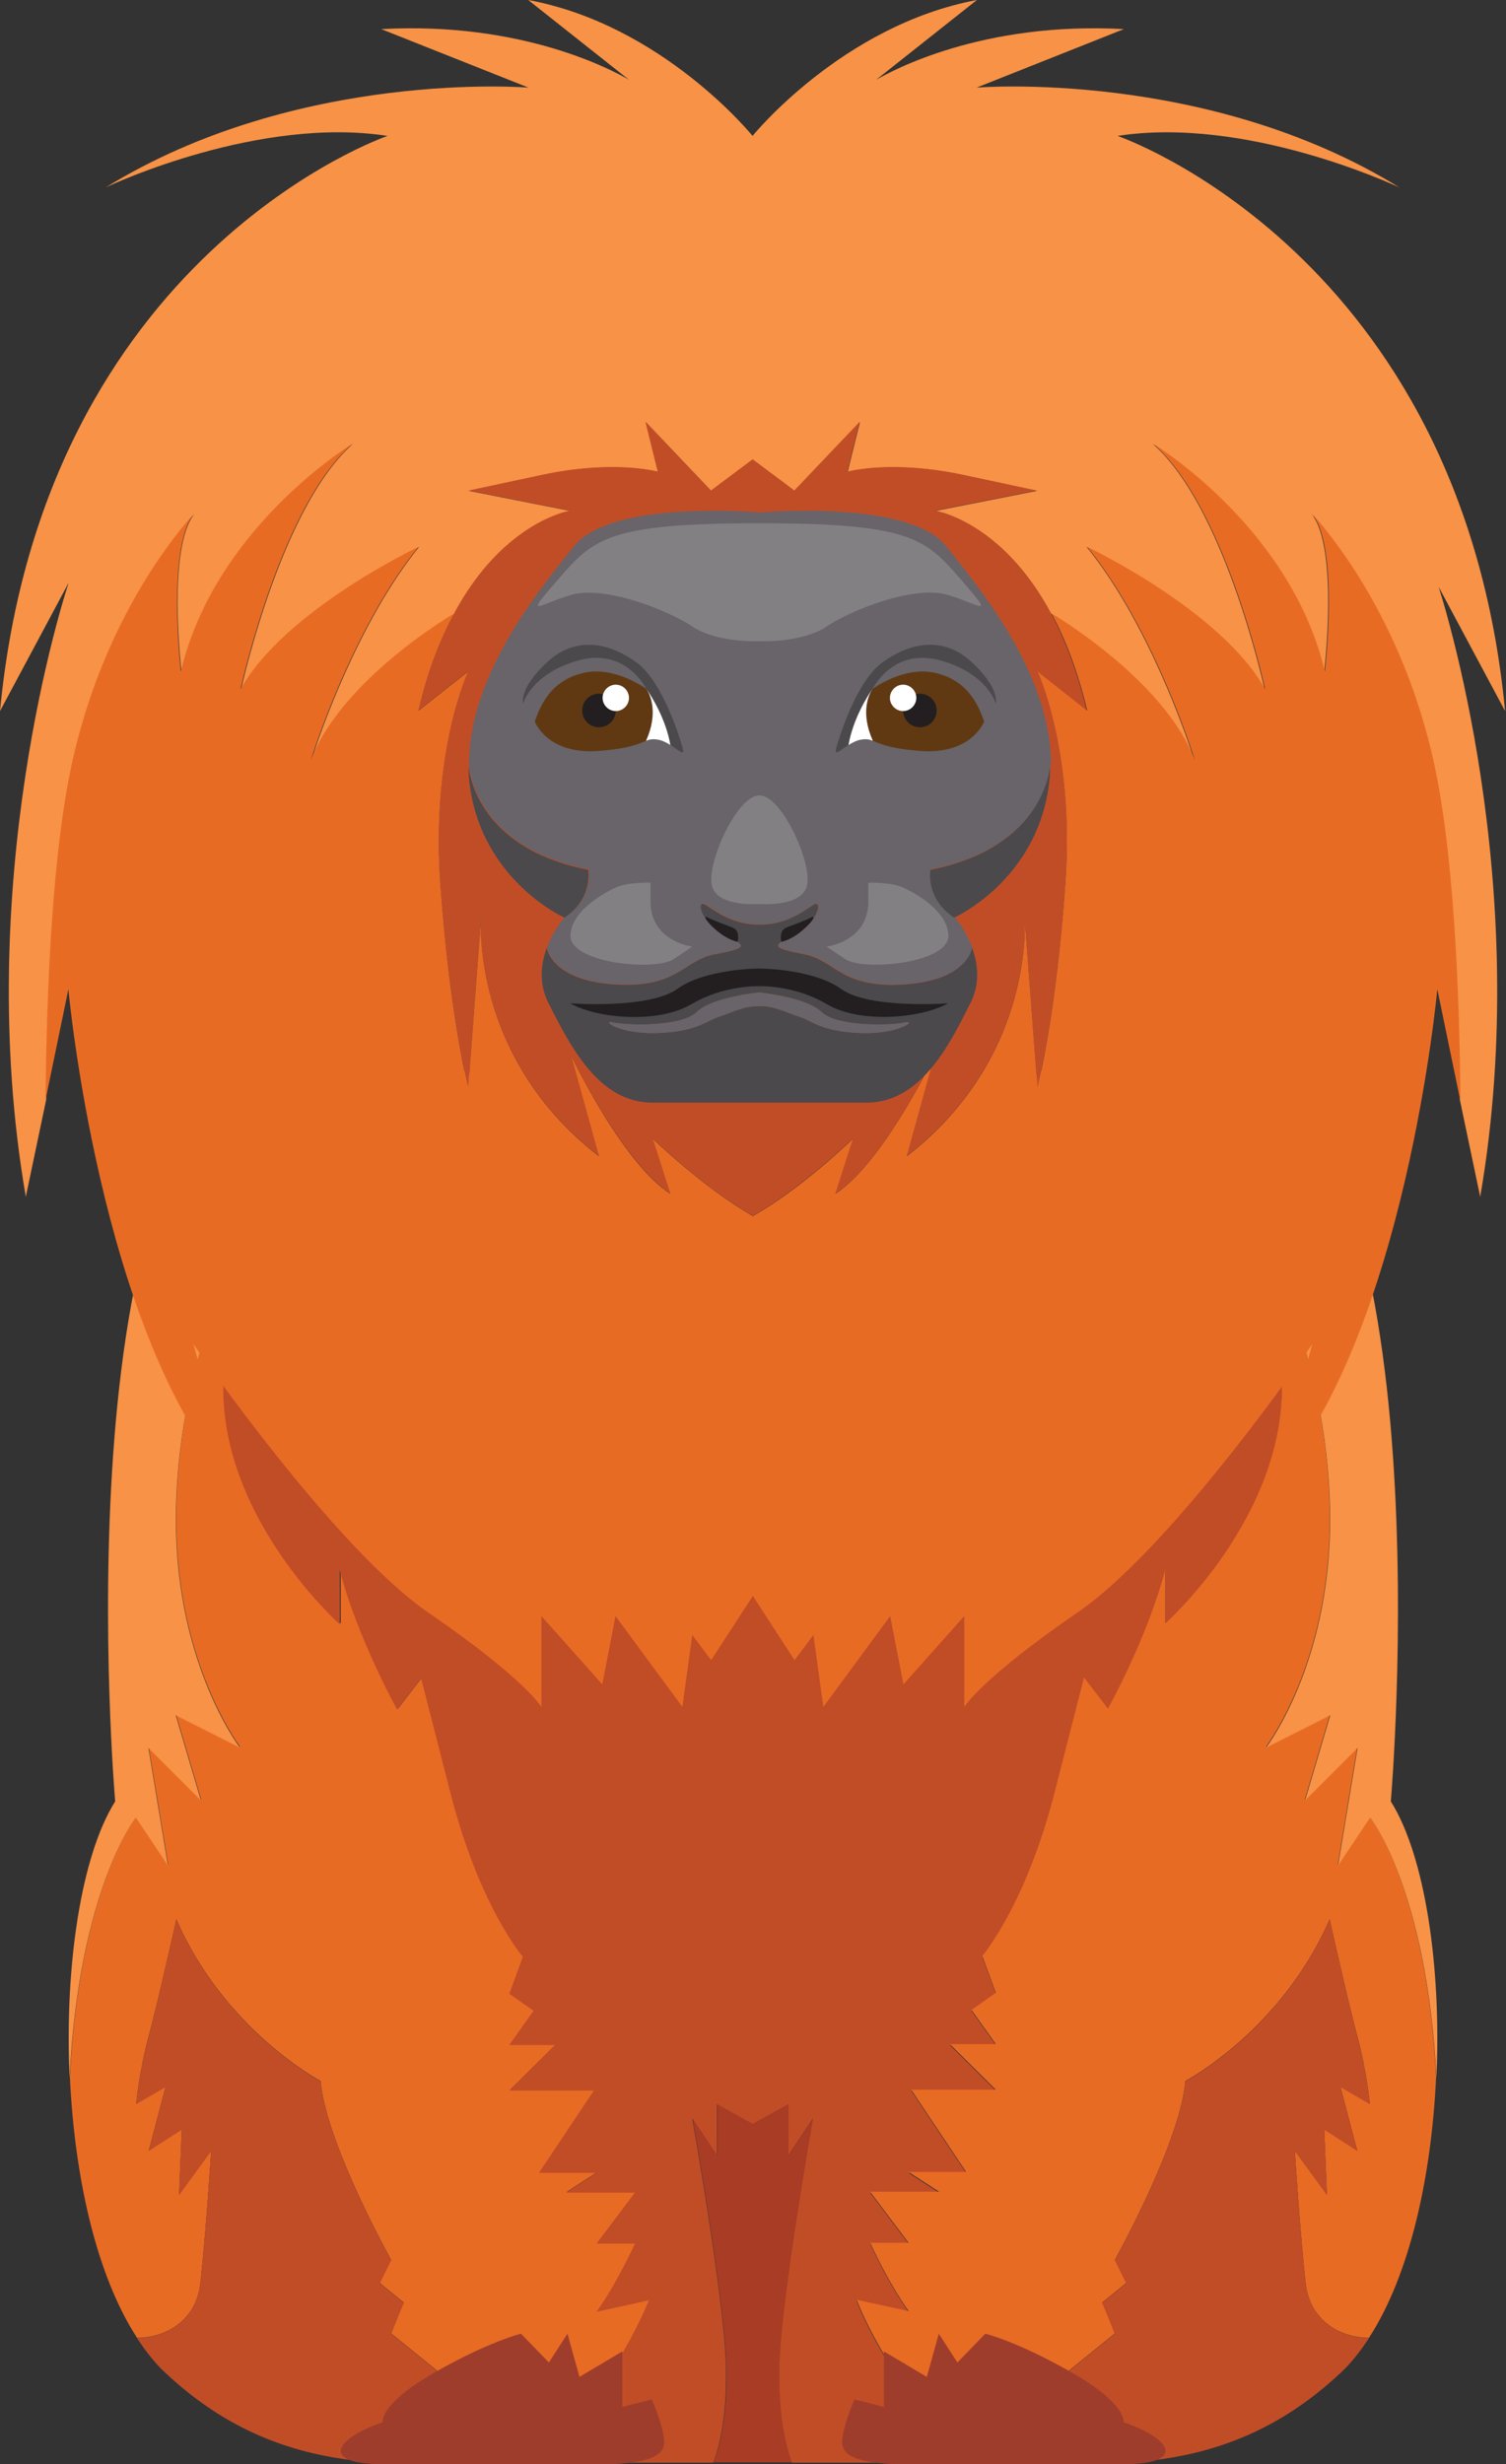 <?xml version="1.0" encoding="UTF-8"?><svg data-name="Layer 2" xmlns="http://www.w3.org/2000/svg" viewBox="0 0 50.21 82.13"><rect x="0" y="0" width="50.21" height="82.13" fill="#333333" stroke="none"/><defs/><g data-name="100"><g><path d="m19.91,77.03l1.74-.38c-.44,1.14-1.3,2.46-1.3,2.46,0,0-.64,1.4-.45,2.95h-2.35c-1.39-2.57-2.51-2.67-2.51-2.67l-2-1.62.42-1.03-.8-.65.38-.77s-2.17-3.88-2.35-5.96c0,0-3.21-1.7-4.81-5.39,0,0-.59,2.65-.92,3.88-.33,1.23-.42,2.27-.42,2.27l.98-.57-.56,2.13,1.1-.71-.09,2.18,1.07-1.47s-.18,2.81-.36,4.41c-.13,1.22-1.11,1.82-2.11,1.83-1.38-2.12-2.09-5.43-2.24-8.7.32-6.28,2.21-8.66,2.21-8.66l1.07,1.6-.65-3.92,1.75,1.75-.84-2.84,2.14,1.08c-.13-.18-2.26-3.08-2.13-8.04.13-5.11,2.14-8.52,2.14-8.52,1.18-2.78,2.01-5.2,2.53-7.22,5.17-.59,10.73,5.88,13.22,9.2-7.16-1.55-16.18-.64-16.29,2.32-.18,4.54,3.88,8.14,3.88,8.14v-1.8c.59,2.27,1.91,4.64,1.91,4.64l.8-1.04.97,3.79c.96,3.79,2.42,5.49,2.42,5.49l-.45,1.23.81.57-.81,1.14h1.53l-1.53,1.52h2.82l-1.83,2.74h1.92l-1.02.66h2.3l-1.28,1.7h1.28c-.71,1.52-1.28,2.27-1.28,2.27Z" style="stroke-width:0px;fill:#e86b24"/><path d="m42.73,46c.18,4.54-3.88,8.14-3.88,8.14v-1.8c-.59,2.27-1.91,4.64-1.91,4.64l-.8-1.04-.97,3.79c-.96,3.79-2.42,5.49-2.42,5.49l.45,1.23-.81.57.81,1.14h-1.53l1.53,1.52h-2.82l1.83,2.74h-1.92l1.02.66h-2.3l1.28,1.7h-1.28c.71,1.52,1.28,2.27,1.28,2.27l-1.74-.38c.44,1.14,1.3,2.46,1.3,2.46,0,0,.64,1.4.45,2.95h-3.9c-.1-.24-.5-1.35-.42-3.33.08-2.27,1.12-8.14,1.12-8.14l-.82,1.23v-1.7l-1.19.66-1.19-.66v1.7l-.82-1.23s1.04,5.86,1.12,8.14c.07,1.98-.32,3.09-.42,3.33h-3.9c-.19-1.56.45-2.95.45-2.95,0,0,.85-1.33,1.3-2.46l-1.74.38s.57-.76,1.28-2.27h-1.28l1.28-1.7h-2.3l1.02-.66h-1.92l1.83-2.74h-2.82l1.53-1.52h-1.53l.81-1.14-.81-.57.45-1.23s-1.46-1.7-2.42-5.49l-.97-3.79-.8,1.04s-1.32-2.37-1.91-4.64v1.8s-4.06-3.6-3.88-8.14c.11-2.96,9.13-3.87,16.29-2.32.85,1.14,1.34,1.9,1.34,1.9,0,0,.49-.77,1.34-1.9,7.16-1.55,16.18-.64,16.29,2.32Z" style="stroke-width:0px;fill:#c14d27"/><path d="m26.42,82.07h-2.63c.1-.24.5-1.35.42-3.33-.08-2.27-1.12-8.14-1.12-8.14l.82,1.23v-1.7l1.19.66,1.19-.66v1.7l.82-1.23s-1.04,5.86-1.12,8.14c-.07,1.98.32,3.09.42,3.33Z" style="stroke-width:0px;fill:#a83c24"/><path d="m17.54,82.07h-.45c-3.45,0-7.64.71-11.57-2.98-.35-.32-.66-.72-.95-1.16,1-.02,1.97-.61,2.11-1.83.18-1.6.36-4.41.36-4.41l-1.07,1.47.09-2.18-1.1.71.56-2.13-.98.57s.09-1.04.42-2.27c.33-1.23.92-3.88.92-3.88,1.6,3.69,4.81,5.39,4.81,5.39.18,2.08,2.35,5.96,2.35,5.96l-.38.77.8.65-.42,1.03,2,1.62s1.12.1,2.51,2.67Z" style="stroke-width:0px;fill:#c14d27"/><path d="m8.01,41.69s-2,3.41-2.14,8.52c-.13,4.96,2,7.86,2.13,8.04l-2.14-1.08.84,2.84-1.75-1.75.65,3.92-1.07-1.6s-1.89,2.38-2.21,8.66c-.17-3.73.39-7.41,1.52-9.2,0,0-1.95-22.43,5.31-25.21.46-.18.92-.29,1.39-.34-.52,2.02-1.36,4.43-2.53,7.22Z" style="stroke-width:0px;fill:#f79246"/><path d="m30.3,77.03l-1.74-.38c.44,1.14,1.3,2.46,1.3,2.46,0,0,.64,1.4.45,2.95h2.35c1.39-2.57,2.51-2.67,2.51-2.67l2-1.62-.42-1.03.8-.65-.38-.77s2.17-3.88,2.35-5.96c0,0,3.21-1.7,4.81-5.39,0,0,.59,2.65.92,3.88.33,1.23.42,2.27.42,2.27l-.98-.57.56,2.13-1.1-.71.09,2.18-1.07-1.47s.18,2.81.36,4.41c.13,1.22,1.11,1.82,2.11,1.83,1.38-2.12,2.09-5.43,2.24-8.7-.32-6.28-2.21-8.66-2.21-8.66l-1.07,1.6.65-3.92-1.75,1.75.84-2.84-2.14,1.08c.13-.18,2.26-3.08,2.13-8.04-.13-5.11-2.14-8.52-2.14-8.52-1.18-2.78-2.01-5.2-2.53-7.22-5.17-.59-10.73,5.88-13.22,9.2,7.16-1.55,16.18-.64,16.29,2.32.18,4.54-3.88,8.14-3.88,8.14v-1.8c-.59,2.27-1.91,4.64-1.91,4.64l-.8-1.04-.97,3.79c-.96,3.79-2.42,5.49-2.42,5.49l.45,1.23-.81.57.81,1.14h-1.53l1.53,1.52h-2.82l1.83,2.74h-1.92l1.02.66h-2.3l1.28,1.7h-1.28c.71,1.52,1.28,2.27,1.28,2.27Z" style="stroke-width:0px;fill:#e86b24"/><path d="m32.67,82.07h.45c3.45,0,7.64.71,11.57-2.98.35-.32.66-.72.95-1.16-1-.02-1.97-.61-2.11-1.83-.18-1.6-.36-4.41-.36-4.41l1.07,1.47-.09-2.18,1.1.71-.56-2.13.98.57s-.09-1.04-.42-2.27c-.33-1.23-.92-3.88-.92-3.88-1.6,3.69-4.81,5.39-4.81,5.39-.18,2.08-2.35,5.96-2.35,5.96l.38.77-.8.65.42,1.03-2,1.62s-1.12.1-2.51,2.67Z" style="stroke-width:0px;fill:#c14d27"/><path d="m42.2,41.69s2,3.41,2.14,8.52c.13,4.96-2,7.86-2.13,8.04l2.14-1.08-.84,2.84,1.75-1.75-.65,3.92,1.07-1.6s1.89,2.38,2.21,8.66c.17-3.73-.39-7.41-1.52-9.2,0,0,1.95-22.43-5.31-25.21-.46-.18-.92-.29-1.39-.34.52,2.02,1.36,4.43,2.53,7.22Z" style="stroke-width:0px;fill:#f79246"/><path d="m47.92,19.42c.15.46,3.24,9.99,1.43,20.47l-.68-3.24c-.02-3.48-.21-8.48-.97-11.61-1.11-4.62-3.48-7.37-3.97-7.91.91,1.14.42,5.25.42,5.25-1.11-4.68-5.44-7.41-5.71-7.58,2.33,2.04,3.64,7.81,3.72,8.17-1.47-2.63-5.93-4.74-5.93-4.74,2.01,2.47,3.31,6.23,3.59,7.11-1.05-2.73-4.78-4.89-4.78-4.89h0c-1.66-3.09-3.86-3.42-3.86-3.42l3.39-.67-2.43-.52c-2.43-.52-3.88-.11-3.88-.11l.41-1.66-2.18,2.29-1.39-1.04-1.39,1.04-2.18-2.29.41,1.66s-1.46-.41-3.88.11l-2.43.52,3.39.67s-2.21.33-3.86,3.42h0s-3.73,2.17-4.78,4.89c.28-.88,1.58-4.64,3.59-7.11,0,0-4.46,2.11-5.93,4.74.08-.36,1.39-6.13,3.72-8.17-.27.17-4.6,2.9-5.71,7.58,0,0-.49-4.11.43-5.25-.49.54-2.86,3.29-3.97,7.91-.76,3.13-.94,8.14-.97,11.61l-.68,3.24c-1.81-10.48,1.28-20.02,1.43-20.47l-2.29,4.28C1.46,8.44,12.92,4.53,12.92,4.53c-4.26-.66-9.14,1.59-9.4,1.72,6.42-3.96,14.1-3.33,14.1-3.33l-4.91-1.95c4.73-.26,7.75,1.39,8.26,1.69l-3.36-2.66c4.49.83,7.48,4.53,7.48,4.53,0,0,2.99-3.69,7.48-4.53l-3.36,2.66c.52-.3,3.53-1.95,8.26-1.69l-4.91,1.95s7.68-.63,14.1,3.33c-.26-.12-5.14-2.38-9.4-1.72,0,0,11.46,3.91,12.92,19.17l-2.29-4.28Z" style="stroke-width:0px;fill:#f79246"/><path d="m34.59,22.37s1.24,2.62.93,7.05c-.31,4.43-.93,6.83-.93,6.83l-.43-5.68s.38,4.63-3.93,7.96l.93-3.36c-.19.39-1.79,3.64-3.31,4.61l.59-1.84s-1.68,1.64-3.34,2.58c-1.67-.94-3.34-2.58-3.34-2.58l.59,1.84c-1.52-.98-3.12-4.22-3.31-4.61l.93,3.36c-4.31-3.33-3.93-7.96-3.93-7.96l-.43,5.68s-.62-2.4-.93-6.83c-.31-4.43.93-7.05.93-7.05l-1.66,1.31c1.46-6.11,5.06-6.66,5.06-6.66l-3.39-.67,2.43-.52c2.43-.52,3.88-.11,3.88-.11l-.41-1.66,2.18,2.29,1.39-1.04,1.39,1.04,2.18-2.29-.41,1.66s1.46-.41,3.88.11l2.43.52-3.39.67s3.6.54,5.06,6.66l-1.66-1.31Z" style="stroke-width:0px;fill:#c14d27"/><path d="m48.68,36.65l-.76-3.68s-1.04,11.41-5.42,16.42l1.25-4.59s-4.64,6.78-7.85,8.96c-3.19,2.19-3.75,3.13-3.75,3.13v-3.03l-2.03,2.28-.44-2.28-2.23,3.03-.33-2.4-.63.84-1.39-2.14-1.39,2.14-.63-.84-.33,2.4-2.23-3.03-.44,2.28-2.03-2.28v3.03s-.56-.94-3.75-3.13c-3.2-2.19-7.85-8.96-7.85-8.96l1.25,4.59c-4.38-5-5.42-16.42-5.42-16.42l-.76,3.68c.03-3.48.21-8.48.97-11.61,1.11-4.62,3.48-7.37,3.97-7.91-.91,1.14-.43,5.25-.43,5.25,1.11-4.68,5.44-7.41,5.71-7.58-2.33,2.04-3.64,7.81-3.72,8.17,1.47-2.63,5.93-4.74,5.93-4.74-2.01,2.47-3.31,6.23-3.59,7.11,1.05-2.73,4.78-4.89,4.78-4.89h0c-.46.85-.88,1.91-1.19,3.24l1.66-1.31s-1.24,2.62-.93,7.05c.31,4.43.93,6.83.93,6.83l.43-5.68s-.38,4.63,3.93,7.96l-.93-3.36c.19.39,1.79,3.64,3.31,4.61l-.59-1.84s1.68,1.64,3.34,2.58c1.67-.94,3.34-2.58,3.34-2.58l-.59,1.84c1.52-.98,3.12-4.22,3.31-4.61l-.93,3.36c4.31-3.33,3.93-7.96,3.93-7.96l.43,5.68s.62-2.4.93-6.83c.31-4.43-.93-7.05-.93-7.05l1.66,1.31c-.32-1.33-.73-2.39-1.19-3.24h0s3.73,2.17,4.78,4.89c-.28-.88-1.58-4.64-3.59-7.11,0,0,4.46,2.11,5.93,4.74-.08-.36-1.39-6.13-3.72-8.17.27.17,4.6,2.9,5.71,7.58,0,0,.49-4.11-.42-5.25.49.54,2.86,3.29,3.97,7.91.76,3.13.94,8.14.97,11.61Z" style="stroke-width:0px;fill:#e86b24"/><path d="m19.52,82.13h-6.76c-2.06,0-1.66-.83,0-1.4,0,0-.13-.59,1.7-1.64,1.83-1.05,2.91-1.31,2.91-1.31l.93.96.62-.96.4,1.44,1.43-.85v1.85l.98-.25s.31.68.4,1.25c.09.57-.19.93-2.61.93Z" style="fill:#9f3d2c;stroke-width:0px"/><path d="m30.7,82.13h6.76c2.06,0,1.66-.83,0-1.4,0,0,.13-.59-1.7-1.64-1.83-1.05-2.91-1.31-2.91-1.31l-.93.96-.62-.96-.4,1.44-1.43-.85v1.85l-.98-.25s-.31.68-.4,1.25c-.09.57.19.93,2.61.93Z" style="fill:#9f3d2c;stroke-width:0px"/><g><path d="m35.02,25.49s0,.01,0,.03c-.03.3-.36,2.75-3.99,3.45,0,0-.18.96.8,1.6,0,0,.36.41.59,1.01-.01.06-.19,1.08-2.24,1.22-2.12.15-2.32-.8-3.34-1-1.02-.2-1.18-.27-.38-.63.81-.36,1.02-1.26.65-1.01-.38.25-.92.65-1.78.65s-1.4-.4-1.78-.65c-.37-.25-.16.65.65,1.01.81.36.64.44-.38.63-1.02.2-1.22,1.14-3.34,1-2.05-.14-2.23-1.16-2.24-1.22.22-.61.59-1.01.59-1.01.98-.64.8-1.6.8-1.6-3.63-.7-3.96-3.15-3.99-3.45,0-.02,0-.03,0-.03-.02-2.98,2.34-5.85,3.51-7.3,1.26-1.55,6.19-1.11,6.19-1.11,0,0,4.93-.44,6.19,1.11,1.17,1.45,3.52,4.32,3.51,7.3Z" style="stroke-width:0px;fill:#686469"/><path d="m32.41,31.59c-.01.06-.19,1.08-2.24,1.22-2.12.15-2.32-.8-3.34-1-1.02-.2-1.18-.27-.38-.63.81-.36,1.02-1.26.65-1.01-.38.25-.92.65-1.78.65s-1.4-.4-1.78-.65c-.37-.25-.16.65.65,1.01.81.36.64.44-.38.63-1.02.2-1.22,1.14-3.34,1-2.05-.14-2.23-1.16-2.24-1.22-.19.52-.28,1.18.06,1.85.74,1.46,1.68,3.31,3.46,3.31h7.14c1.78,0,2.73-1.85,3.46-3.31.34-.67.25-1.33.06-1.85Zm-3.73,2.84c-1.29-.05-1.58-.4-2.02-.54s-.82-.36-1.35-.36-.92.22-1.35.36-.73.49-2.02.54c-1.29.05-1.94-.45-1.48-.35.45.1,2.26.15,2.77-.35.51-.5,2.08-.65,2.08-.65,0,0,1.56.15,2.08.65.51.5,2.32.45,2.77.35.45-.1-.19.4-1.48.35Z" style="stroke-width:0px;fill:#4b494c"/><path d="m18.81,30.58s-2.73-1.22-3.15-4.42c-.03-.21-.04-.42-.04-.63.03.3.36,2.75,3.99,3.46,0,0,.18.96-.8,1.6Z" style="stroke-width:0px;fill:#4b494c"/><path d="m28.68,34.43c-1.29-.05-1.58-.4-2.02-.54s-.82-.36-1.35-.36-.92.22-1.35.36-.73.49-2.02.54c-1.29.05-1.94-.45-1.48-.35.45.1,2.26.15,2.77-.35.51-.5,2.08-.65,2.08-.65,0,0,1.56.15,2.08.65.51.5,2.32.45,2.77.35.45-.1-.19.4-1.48.35Z" style="stroke-width:0px;fill:#686469"/><path d="m22.35,24.83c-.15-.88-.64-1.64-.78-1.84-.01-.02-.02-.03-.03-.04,0,0,0,0,0,0s0,0,0,0c0-.01-.01-.03-.02-.04-.13-.23-.82-1.29-2.23-.9-1.58.44-1.85,1.44-1.85,1.44,0,0-.15-.5.8-1.38.95-.88,2.05-.66,2.97,0,.93.66,1.52,2.76,1.52,2.76.14.43-.05.21-.36.01Z" style="stroke-width:0px;fill:#4b494c"/><path d="m21.54,24.69c-.21.08-.5.26-1.61.34-1.69.12-2.1-.98-2.1-.98.23-.69.64-1.41,1.66-1.63s2.04.53,2.04.53c0,0,.51.63,0,1.75Z" style="stroke-width:0px;fill:#603913"/><path d="m31.61,19.83c-1.11-.34-3.21.49-4.05,1.05-.84.56-2.24.49-2.24.49,0,0-1.4.07-2.24-.49-.84-.56-2.95-1.38-4.05-1.05s-1.59.82-.42-.52c1.17-1.35,1.65-1.87,6.71-1.87s5.54.52,6.71,1.87c1.17,1.34.69.86-.42.52Z" style="stroke-width:0px;fill:#838084"/><path d="m26.91,29.5c-.16.75-1.59.63-1.59.63,0,0-1.43.12-1.59-.63-.16-.75.84-2.99,1.59-2.99s1.75,2.24,1.59,2.99Z" style="stroke-width:0px;fill:#838084"/><path d="m20.47,29.61s-1.43.64-1.45,1.57c-.02.93,2.85,1.2,3.45.78l.61-.41s-1.34-.16-1.39-1.43v-.7s-.82-.03-1.22.19Z" style="stroke-width:0px;fill:#838084"/><path d="m31.61,33.44c-.92.51-2.94.68-4.04.03-1.1-.65-2.26-.6-2.26-.6,0,0-1.16-.05-2.26.6-1.1.65-3.12.49-4.04-.03,0,0,2.62.2,3.57-.48.94-.68,2.73-.68,2.73-.68,0,0,1.78,0,2.73.68.94.68,3.57.48,3.57.48Z" style="stroke-width:0px;fill:#231f20"/><path d="m22.35,24.83c-.13-.08-.28-.16-.43-.18-.18-.03-.27,0-.38.04.42-.93.14-1.53.03-1.7.14.2.63.97.78,1.84Z" style="stroke-width:0px;fill:#fff"/><path d="m20.53,23.68c0-.31-.25-.56-.56-.56s-.56.25-.56.56.25.56.56.56.56-.25.56-.56Z" style="stroke-width:0px;fill:#231f20"/><path d="m20.97,23.26c0-.24-.2-.44-.44-.44s-.44.2-.44.44.2.44.44.44.44-.2.44-.44Z" style="stroke-width:0px;fill:#fff"/><path d="m24.41,30.91s-.65-.24-.81-.33c-.16-.08-.09.1.29.43.38.33.7.38.7.38,0,0,.11-.38-.18-.48Z" style="stroke-width:0px;fill:#231f20"/><path d="m31.82,30.58s2.73-1.22,3.15-4.42c.03-.21.04-.42.04-.63-.03.3-.36,2.75-3.99,3.46,0,0-.18.96.8,1.6Z" style="stroke-width:0px;fill:#4b494c"/><path d="m28.29,24.83c.15-.88.64-1.64.78-1.84.01-.02.02-.03.03-.04,0,0,0,0,0,0s0,0,0,0c0-.01.01-.03.02-.04.13-.23.82-1.29,2.23-.9,1.58.44,1.85,1.44,1.85,1.44,0,0,.15-.5-.8-1.38-.95-.88-2.05-.66-2.97,0-.93.66-1.52,2.76-1.52,2.76-.14.43.05.21.36.01Z" style="stroke-width:0px;fill:#4b494c"/><path d="m29.1,24.69c.21.08.5.26,1.61.34,1.69.12,2.1-.98,2.1-.98-.23-.69-.64-1.41-1.66-1.63-1.02-.22-2.04.53-2.04.53,0,0-.51.63,0,1.75Z" style="stroke-width:0px;fill:#603913"/><path d="m30.17,29.61s1.43.64,1.45,1.57c.02.93-2.85,1.2-3.45.78l-.61-.41s1.34-.16,1.39-1.43v-.7s.82-.03,1.22.19Z" style="stroke-width:0px;fill:#838084"/><path d="m28.29,24.83c.13-.08.28-.16.43-.18.18-.03.27,0,.38.04-.42-.93-.14-1.53-.03-1.7-.14.2-.63.97-.78,1.84Z" style="stroke-width:0px;fill:#fff"/><path d="m30.11,23.68c0-.31.25-.56.56-.56s.56.25.56.56-.25.56-.56.56-.56-.25-.56-.56Z" style="stroke-width:0px;fill:#231f20"/><path d="m29.67,23.26c0-.24.2-.44.44-.44s.44.2.44.44-.2.44-.44.44-.44-.2-.44-.44Z" style="stroke-width:0px;fill:#fff"/><path d="m26.23,30.91s.65-.24.81-.33c.16-.08.09.1-.29.43-.38.33-.7.38-.7.38,0,0-.1-.38.18-.48Z" style="stroke-width:0px;fill:#231f20"/></g></g></g></svg>